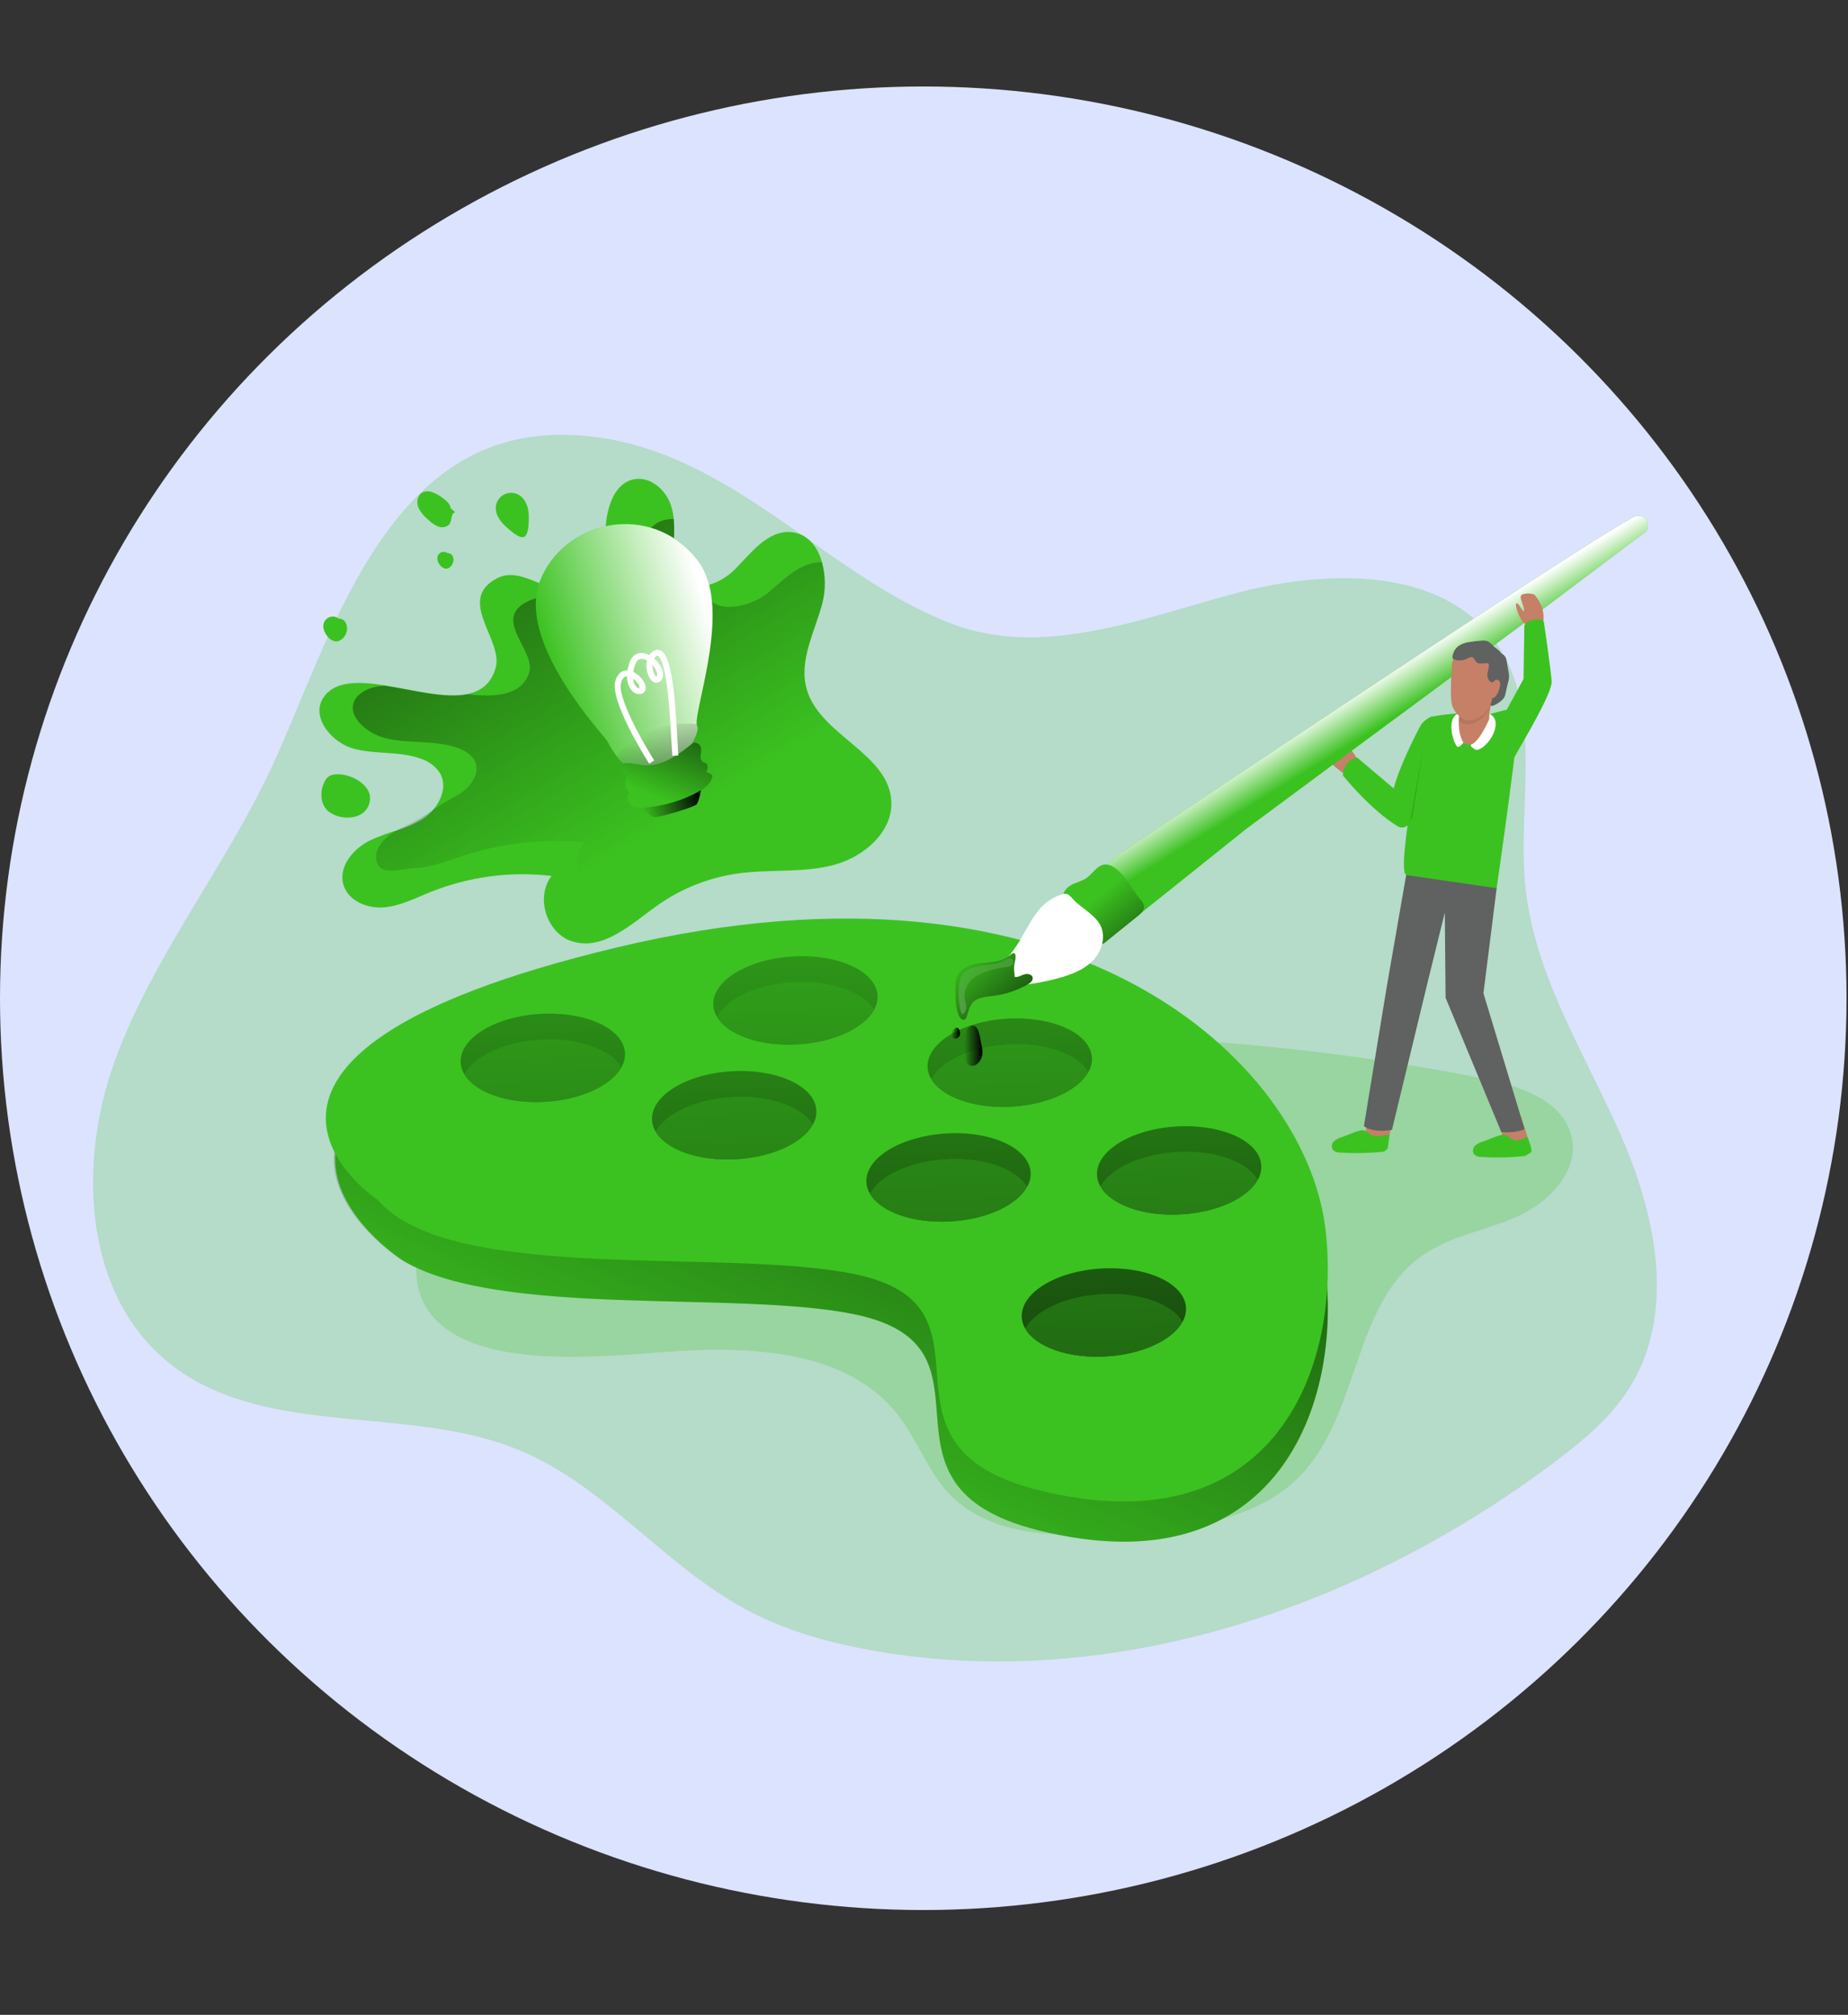 <?xml version="1.0" encoding="UTF-8" standalone="no"?><!DOCTYPE svg PUBLIC "-//W3C//DTD SVG 1.1//EN" "http://www.w3.org/Graphics/SVG/1.1/DTD/svg11.dtd"><svg width="100%" height="100%" viewBox="0 0 556 606" version="1.1" xmlns="http://www.w3.org/2000/svg" xmlns:xlink="http://www.w3.org/1999/xlink" xml:space="preserve" xmlns:serif="http://www.serif.com/" style="fill-rule:evenodd;clip-rule:evenodd;stroke-linejoin:round;stroke-miterlimit:2;"><rect x="0" y="0" width="556" height="606" fill="#333333" stroke="none"/><g><ellipse cx="277.778" cy="300.24" rx="277.778" ry="274.228" style="fill:#dce3ff;"/><g><path d="M81.765,230.676c-14.122,30.361 -35.909,57.16 -47.289,88.591c-11.381,31.431 -9.153,71.648 17.924,91.874c28.639,21.392 70.601,11.279 103.783,24.997c25.839,10.685 43.566,34.648 68.152,47.875c12.217,6.596 25.825,10.311 39.573,12.656c71.648,12.231 146.176,-13.557 203.872,-56.969c8.427,-6.339 16.708,-13.191 22.329,-22.044c14.341,-22.578 8.156,-52.214 -2.631,-76.631c-10.787,-24.418 -25.854,-47.861 -28.529,-74.345c-2.521,-25.019 5.723,-53.123 -9.094,-73.642c-16.547,-22.915 -51.518,-21.852 -79.145,-14.326c-27.628,7.526 -56.985,19.053 -83.762,9.109c-40.914,-15.228 -71.209,-58.37 -120.205,-56.999c-51.657,1.451 -67.801,62.905 -84.978,99.854Z" style="fill:#3bc220;fill-opacity:0.24;fill-rule:nonzero;"/><path d="M268.158,240.76c0.189,2.871 -0.49,5.734 -1.949,8.215c-3.049,5.511 -9.285,9.6 -15.594,11.234c-9.205,2.352 -18.915,1.202 -28.331,2.462c-8.782,1.188 -17.15,4.471 -24.396,9.571c-7.834,5.54 -16.122,13.616 -25.414,10.992c-7.893,-2.198 -11.557,-13.293 -6.523,-19.786c-12.406,-1.46 -24.982,0.224 -36.567,4.895c-4.632,1.869 -9.175,4.251 -14.151,4.573c-4.976,0.323 -10.597,-2.11 -11.931,-6.903c-1.524,-5.401 2.998,-10.78 8.061,-13.264c2.611,-1.193 5.305,-2.195 8.061,-2.997c2.611,-0.804 5.123,-1.898 7.49,-3.261c1.2,-0.744 2.282,-1.663 3.21,-2.727c2.931,-3.29 4.397,-7.863 2.11,-11.454c-1.262,-1.808 -3.055,-3.181 -5.13,-3.928c-6.478,-2.594 -13.887,-1.392 -20.629,-3.187c-6.742,-1.796 -13.051,-9.527 -9.175,-15.39c3.43,-5.078 10.517,-4.917 18.431,-3.664c8.589,1.334 18.115,3.987 24.916,2.594c4.038,-0.828 7.116,-3.077 8.479,-7.863c2.381,-8.398 -12.062,-20.468 0.454,-26.968c8.061,-4.169 16.906,6.904 25.414,3.32c6.017,-2.543 6.874,-10.567 7.116,-17.097c0.242,-6.529 2.199,-14.656 8.611,-15.968c4.712,-0.96 9.336,2.887 10.992,7.409c0.529,1.456 0.862,2.977 0.99,4.521c0.249,3.265 0.148,6.547 -0.301,9.791c-0.242,2.382 -0.454,4.895 0.586,7.013c1.715,3.474 5.431,4.199 9.256,3.312c3.323,-0.796 6.366,-2.49 8.794,-4.895c4.968,-5.027 10.025,-11.952 17.089,-11.256c4.844,0.476 7.841,4.28 9.175,9.043c1.099,4.012 1.145,8.24 0.132,12.275c-2.242,8.559 -7.116,17.17 -4.785,25.707c3.781,13.968 24.513,19.288 25.509,33.681Z" style="fill:#3bc220;fill-rule:nonzero;"/><path d="M268.158,240.76c0.189,2.871 -0.49,5.734 -1.949,8.215c-1.797,0.74 -3.659,1.311 -5.562,1.707c-9.204,1.928 -18.914,0.99 -28.331,2.008c-8.58,0.908 -16.884,3.567 -24.396,7.812c-7.841,4.492 -16.122,11.073 -25.385,8.985c-7.892,-1.789 -11.586,-10.832 -6.595,-16.123c-12.331,-1.201 -24.779,0.156 -36.561,3.987c-4.602,1.524 -9.175,3.452 -14.151,3.715c-4.975,0.264 -10.435,2.331 -11.776,-1.553c-1.304,-3.767 1.795,-7.49 5.863,-9.732c0.697,-0.425 1.433,-0.783 2.198,-1.07c3.023,-1.379 5.907,-3.045 8.611,-4.976c2.203,-1.534 4.493,-2.938 6.859,-4.206c4.763,-2.404 8.266,-7.68 5.298,-11.557c-1.15,-1.524 -3.1,-2.543 -5.13,-3.21c-6.5,-2.11 -13.879,-1.121 -20.621,-2.594c-6.742,-1.473 -13.081,-7.76 -9.204,-12.458c1.846,-2.242 4.814,-3.232 8.398,-3.473c8.588,1.333 18.115,3.986 24.916,2.594c8.691,0.938 16.188,0.344 18.54,-6.398c2.352,-6.742 -12.091,-16.635 0.425,-21.933c8.061,-3.393 16.936,5.621 25.415,2.704c6.045,-2.089 6.873,-8.611 7.145,-13.924c0.271,-5.313 2.183,-12.011 8.574,-13.051c0.653,-0.107 1.318,-0.134 1.978,-0.081c0.241,3.246 0.135,6.508 -0.315,9.732c-0.242,2.382 -0.454,4.895 0.586,7.013c1.715,3.474 5.431,4.199 9.256,3.312c-0.058,1.187 0.222,2.366 0.806,3.401c3.129,5.129 13.052,2.806 18.027,-1.312c4.764,-3.928 9.578,-9.278 16.211,-9.197c1.098,4.012 1.144,8.24 0.131,12.275c-2.242,8.559 -7.115,17.17 -4.785,25.707c3.796,13.968 24.528,19.288 25.524,33.681Z" style="fill:url(#_Linear1);fill-rule:nonzero;"/><path d="M152.614,158.75c-1.986,-1.664 -3.789,-4.046 -3.4,-6.596c0.329,-2.25 2.279,-3.935 4.553,-3.935c0.667,0 1.327,0.145 1.932,0.425c2.353,1.077 3.379,3.935 3.386,6.529c0,1.371 0.102,5.592 -1.378,6.273c-1.48,0.682 -4.104,-1.868 -5.093,-2.696Z" style="fill:#3bc220;fill-rule:nonzero;"/><path d="M99.609,233.16c-0.922,0.397 -1.649,1.143 -2.023,2.074c-1.465,2.932 -1.216,7.006 1.429,8.948c4.089,2.997 11.725,2.294 12.304,-3.664c0.506,-5.02 -7.423,-8.743 -11.71,-7.358Z" style="fill:#3bc220;fill-rule:nonzero;"/><path d="M135.598,152.858c-0.169,-1.349 -1.356,-2.309 -2.455,-3.115c-1.905,-1.4 -4.566,-2.814 -6.434,-1.356c-1.261,0.982 -1.407,2.932 -0.777,4.397c0.742,1.432 1.791,2.683 3.07,3.664c0.882,0.909 1.96,1.603 3.152,2.03c1.223,0.323 2.733,-0.066 3.275,-1.201c0.543,-1.136 0.301,-2.976 1.539,-3.203" style="fill:#3bc220;fill-rule:nonzero;"/><path d="M102.166,186.311c-0.534,-0.559 -1.275,-0.876 -2.049,-0.876c-1.237,0 -2.337,0.81 -2.707,1.99c-0.425,1.319 0.169,2.763 1.019,3.855c0.556,0.809 1.396,1.382 2.352,1.604c1.671,0.242 3.159,-1.319 3.525,-2.931c0.231,-0.893 0.124,-1.841 -0.3,-2.66c-0.425,-0.808 -1.287,-1.296 -2.199,-1.246" style="fill:#3bc220;fill-rule:nonzero;"/><path d="M134.887,166.569c-0.364,-0.376 -0.866,-0.589 -1.39,-0.589c-0.83,0 -1.571,0.534 -1.834,1.322c-0.211,0.935 0.049,1.916 0.696,2.623c0.377,0.554 0.951,0.945 1.605,1.092c1.136,0.169 2.147,-0.894 2.396,-2.015c0.162,-0.608 0.088,-1.254 -0.205,-1.81c-0.304,-0.555 -0.909,-0.88 -1.539,-0.828" style="fill:#3bc220;fill-rule:nonzero;"/><path d="M203.567,406.378c24.074,-1.517 51.87,0.235 66.687,19.281c5.76,7.408 8.838,16.752 15.294,23.567c12.627,13.352 33.586,13.081 51.921,11.843c19.273,-1.297 40.43,-3.43 53.84,-17.339c17.786,-18.445 15.712,-51.642 36.766,-66.247c8.464,-5.863 19.12,-7.416 28.507,-11.645c9.387,-4.228 18.321,-13.337 16.357,-23.45c-2.155,-11.146 -15.39,-15.719 -26.492,-17.947c-80.086,-15.962 -162.429,-17.073 -242.916,-3.276c-20.842,3.584 -42.416,8.589 -58.626,22.168c-13.147,10.993 -28.463,38.95 -13.528,53.87c15.308,15.316 53.291,10.37 72.19,9.175Z" style="fill:#3bc220;fill-opacity:0.24;fill-rule:nonzero;"/><path d="M185.774,297.004c137.771,-32.823 206.4,34.97 212.878,83.769c5.416,40.774 -14.158,97.546 -86.363,79.453c-54.551,-13.675 -7.914,-55.13 -55.123,-64.914c-35.403,-7.328 -105.922,1.158 -135.492,-15.887c-3.173,-1.832 -73.649,-49.605 64.1,-82.421Z" style="fill:#3bc220;fill-rule:nonzero;"/><path d="M185.774,297.004c137.771,-32.823 206.4,34.97 212.878,83.769c5.416,40.774 -14.158,97.546 -86.363,79.453c-54.551,-13.675 -7.914,-55.13 -55.123,-64.914c-35.908,-7.452 -108.033,1.407 -136.782,-16.664c-2.623,-1.649 -72.359,-48.828 65.39,-81.644Z" style="fill:url(#_Linear2);fill-rule:nonzero;"/><path d="M113.657,360.906c0,0 -65.632,-43.178 72.117,-75.994c137.749,-32.815 206.4,34.978 212.878,83.77c5.416,40.774 -14.158,97.553 -86.363,79.452c-54.551,-13.674 -7.914,-55.13 -55.123,-64.913c-39.206,-8.127 -121.48,3.166 -143.509,-22.315Z" style="fill:#3bc220;fill-rule:nonzero;"/><path d="M188.039,316.651c0.091,1.529 -0.293,3.05 -1.1,4.353c-2.975,5.401 -11.967,9.725 -22.82,10.37c-11.38,0.732 -21.252,-2.851 -24.417,-8.281c-0.643,-1.039 -1.023,-2.219 -1.107,-3.437c-0.425,-7.329 10.26,-13.924 23.927,-14.723c13.667,-0.799 25.062,4.419 25.517,11.718Z" style="fill:url(#_Linear3);fill-rule:nonzero;"/><path d="M264.018,299.378c0.088,1.541 -0.287,3.072 -1.077,4.397c-3.005,5.401 -11.96,9.688 -22.82,10.333c-11.374,0.733 -21.252,-2.851 -24.411,-8.281c-0.66,-1.028 -1.041,-2.21 -1.106,-3.429c-0.433,-7.329 10.259,-13.924 23.897,-14.73c13.638,-0.806 25.085,4.412 25.517,11.71Z" style="fill:url(#_Linear4);fill-rule:nonzero;"/><path d="M245.617,333.916c0.084,1.532 -0.302,3.054 -1.107,4.361c-2.975,5.393 -11.96,9.717 -22.82,10.362c-11.381,0.733 -21.252,-2.851 -24.418,-8.281c-0.647,-1.036 -1.025,-2.218 -1.099,-3.437c-0.432,-7.328 10.26,-13.924 23.919,-14.722c13.66,-0.799 25.063,4.418 25.525,11.717Z" style="fill:url(#_Linear5);fill-rule:nonzero;"/><path d="M328.521,318.087c0.089,1.533 -0.298,3.056 -1.107,4.361c-2.975,5.393 -11.959,9.724 -22.82,10.369c-11.373,0.733 -21.252,-2.858 -24.41,-8.288c-0.647,-1.034 -1.027,-2.213 -1.107,-3.43c-0.432,-7.328 10.26,-13.923 23.927,-14.722c13.667,-0.799 25.055,4.411 25.517,11.71Z" style="fill:url(#_Linear6);fill-rule:nonzero;"/><path d="M379.467,350.478c0.094,1.54 -0.279,3.073 -1.07,4.397c-3.005,5.394 -11.996,9.725 -22.849,10.362c-11.41,0.733 -21.252,-2.85 -24.418,-8.31c-0.634,-1.027 -1.004,-2.195 -1.077,-3.4c-0.455,-7.328 10.259,-13.924 23.897,-14.723c13.638,-0.798 25.055,4.375 25.517,11.674Z" style="fill:url(#_Linear7);fill-rule:nonzero;"/><path d="M356.83,393.238c0.084,1.525 -0.288,3.041 -1.07,4.353c-2.975,5.401 -11.967,9.725 -22.82,10.37c-11.41,0.733 -21.289,-2.851 -24.447,-8.31c-0.635,-1.03 -1.005,-2.201 -1.077,-3.408c-0.455,-7.328 10.259,-13.924 23.897,-14.722c13.638,-0.799 25.063,4.419 25.517,11.717Z" style="fill:url(#_Linear8);fill-rule:nonzero;"/><path d="M310.091,352.625c0.084,1.532 -0.302,3.054 -1.107,4.361c-2.975,5.393 -11.96,9.724 -22.791,10.362c-11.41,0.733 -21.288,-2.851 -24.447,-8.31c-0.635,-1.026 -1.003,-2.196 -1.07,-3.401c-0.461,-7.328 10.26,-13.865 23.89,-14.722c13.631,-0.858 25.063,4.411 25.525,11.71Z" style="fill:url(#_Linear9);fill-rule:nonzero;"/><path d="M186.939,321.004c-2.975,5.401 -11.967,9.725 -22.82,10.37c-11.38,0.732 -21.252,-2.851 -24.417,-8.281c2.975,-5.401 11.959,-9.725 22.82,-10.37c11.381,-0.703 21.222,2.851 24.417,8.281Z" style="fill:#3bc220;fill-rule:nonzero;"/><path d="M262.941,303.739c-3.005,5.401 -11.96,9.688 -22.82,10.333c-11.374,0.732 -21.252,-2.851 -24.411,-8.281c2.975,-5.394 11.931,-9.725 22.791,-10.362c11.41,-0.682 21.252,2.88 24.44,8.31Z" style="fill:#3bc220;fill-rule:nonzero;"/><path d="M244.51,338.277c-2.975,5.393 -11.96,9.717 -22.82,10.362c-11.381,0.733 -21.252,-2.851 -24.418,-8.281c2.976,-5.394 11.967,-9.725 22.82,-10.37c11.381,-0.688 21.23,2.858 24.418,8.289Z" style="fill:#3bc220;fill-rule:nonzero;"/><path d="M327.414,322.448c-2.975,5.393 -11.959,9.724 -22.82,10.369c-11.373,0.733 -21.252,-2.858 -24.41,-8.288c2.975,-5.394 11.96,-9.717 22.82,-10.362c11.381,-0.711 21.223,2.85 24.41,8.281Z" style="fill:#3bc220;fill-rule:nonzero;"/><path d="M378.397,354.839c-3.005,5.393 -11.996,9.724 -22.849,10.362c-11.41,0.732 -21.252,-2.851 -24.418,-8.311c2.975,-5.393 11.96,-9.687 22.82,-10.369c11.41,-0.704 21.252,2.858 24.447,8.318Z" style="fill:#3bc220;fill-rule:nonzero;"/><path d="M355.731,397.591c-2.975,5.401 -11.967,9.725 -22.82,10.37c-11.41,0.733 -21.289,-2.851 -24.447,-8.31c2.975,-5.401 11.959,-9.725 22.82,-10.37c11.41,-0.703 21.288,2.851 24.447,8.31Z" style="fill:#3bc220;fill-rule:nonzero;"/><path d="M308.984,356.986c-2.975,5.393 -11.96,9.724 -22.791,10.362c-11.41,0.733 -21.288,-2.851 -24.447,-8.31c3.005,-5.394 11.967,-9.688 22.82,-10.333c11.381,-0.711 21.23,2.85 24.418,8.281Z" style="fill:#3bc220;fill-rule:nonzero;"/><path d="M186.939,321.004c-2.975,5.401 -11.967,9.725 -22.82,10.37c-11.38,0.732 -21.252,-2.851 -24.417,-8.281c2.975,-5.401 11.959,-9.725 22.82,-10.37c11.381,-0.703 21.222,2.851 24.417,8.281Z" style="fill:url(#_Linear10);fill-rule:nonzero;"/><path d="M262.941,303.739c-3.005,5.401 -11.96,9.688 -22.82,10.333c-11.374,0.732 -21.252,-2.851 -24.411,-8.281c2.975,-5.394 11.931,-9.725 22.791,-10.362c11.41,-0.682 21.252,2.88 24.44,8.31Z" style="fill:url(#_Linear11);fill-rule:nonzero;"/><path d="M244.51,338.277c-2.975,5.393 -11.96,9.717 -22.82,10.362c-11.381,0.733 -21.252,-2.851 -24.418,-8.281c2.976,-5.394 11.967,-9.725 22.82,-10.37c11.381,-0.688 21.23,2.858 24.418,8.289Z" style="fill:url(#_Linear12);fill-rule:nonzero;"/><path d="M327.414,322.448c-2.975,5.393 -11.959,9.724 -22.82,10.369c-11.373,0.733 -21.252,-2.858 -24.41,-8.288c2.975,-5.394 11.96,-9.717 22.82,-10.362c11.381,-0.711 21.223,2.85 24.41,8.281Z" style="fill:url(#_Linear13);fill-rule:nonzero;"/><path d="M378.397,354.839c-3.005,5.393 -11.996,9.724 -22.849,10.362c-11.41,0.732 -21.252,-2.851 -24.418,-8.311c2.975,-5.393 11.96,-9.687 22.82,-10.369c11.41,-0.704 21.252,2.858 24.447,8.318Z" style="fill:url(#_Linear14);fill-rule:nonzero;"/><path d="M355.731,397.591c-2.975,5.401 -11.967,9.725 -22.82,10.37c-11.41,0.733 -21.289,-2.851 -24.447,-8.31c2.975,-5.401 11.959,-9.725 22.82,-10.37c11.41,-0.703 21.288,2.851 24.447,8.31Z" style="fill:url(#_Linear15);fill-rule:nonzero;"/><path d="M308.984,356.986c-2.975,5.393 -11.96,9.724 -22.791,10.362c-11.41,0.733 -21.288,-2.851 -24.447,-8.31c3.005,-5.394 11.967,-9.688 22.82,-10.333c11.381,-0.711 21.23,2.85 24.418,8.281Z" style="fill:url(#_Linear16);fill-rule:nonzero;"/><path d="M405.233,233.358c0,0 -4.162,-2.975 -4.895,-4.023c-0.733,-1.048 1.861,-4.214 1.099,-4.902c-0.762,-0.689 -3.583,-2.133 -3.305,-3.511c0.278,-1.377 4.969,1.788 7.101,3.371c2.133,1.583 4.067,5.797 4.067,5.797c0,0 -0.549,4.06 -4.067,3.268Z" style="fill:#c58067;fill-rule:nonzero;"/><path d="M374.967,249.29l89.163,-66.006l31.343,-23.618c0,0 1.51,-4.896 -3.012,-4.522c-4.521,0.374 -155.659,101.679 -155.659,101.679l-11.044,9.527l11.55,13.052l37.659,-30.112Z" style="fill:#3bc220;fill-rule:nonzero;"/><path d="M374.967,249.29l89.163,-66.006l31.343,-23.618c0,0 1.51,-4.896 -3.012,-4.522c-4.521,0.374 -155.659,101.679 -155.659,101.679l-11.044,9.527l11.55,13.052l37.659,-30.112Z" style="fill:url(#_Linear17);fill-rule:nonzero;"/><path d="M448.111,214.84c0,0 8.061,-2.455 8.896,-1.642c0.835,0.814 -6.354,51.767 -6.72,53.944c-0.366,2.176 -12.348,1.465 -17.434,0c-3.387,-1.02 -6.67,-2.357 -9.805,-3.994c-3.135,-1.638 5.863,-46.549 6.94,-47.275c1.077,-0.725 8.984,-1.363 8.984,-1.363l9.139,0.33Z" style="fill:#3bc220;fill-rule:nonzero;"/><path d="M431.08,215.397c-1.261,0.439 -2.386,1.197 -3.269,2.198c-1.084,1.466 -9.805,18.892 -8.713,22.52c1.092,3.627 4.851,6.288 5.943,5.562c1.092,-0.725 3.137,-7.379 3.496,-8.83c0.359,-1.451 1.07,-6.237 1.07,-6.237l1.473,-15.213Z" style="fill:#3bc220;fill-rule:nonzero;"/><path d="M418.886,338.35c0,0 -1.539,5.789 -2.258,6.214c-0.718,0.425 -3.231,-0.908 -4.69,-1.964c-1.458,-1.055 -0.938,-3.305 -0.938,-3.305l0.638,-1.766l7.248,0.821Z" style="fill:#c58067;fill-rule:nonzero;"/><path d="M457.469,335.551c0,0 2.806,7.885 2.521,8.669c-0.286,0.784 -3.664,-0.359 -5.497,-0.242c-1.832,0.117 -2.484,-2.667 -2.484,-2.667l-0.645,-1.752l6.105,-4.008Z" style="fill:#c58067;fill-rule:nonzero;"/><path d="M448.836,210.48c0,0 -1.092,4.719 -0.733,6.536c0.359,1.818 -2.543,6.904 -6.177,6.904c-3.635,0 -3.665,-6.178 -3.665,-6.904c0,-0.725 1.092,-1.084 0.733,-2.931c-0.359,-1.847 9.476,-5.782 9.842,-3.605Z" style="fill:#c58067;fill-rule:nonzero;"/><path d="M439.031,214.114c0.198,0.86 -0.019,1.765 -0.586,2.441c0.796,0.798 1.863,1.271 2.99,1.326c2.198,0 5.444,-1.817 6.903,-5.086l0.073,-0.183c0.205,-1.194 0.425,-2.132 0.425,-2.132c-0.366,-2.177 -10.172,1.817 -9.805,3.634Z" style="fill:#b6765e;fill-rule:nonzero;"/><path d="M448.037,216.342c0,0 -2.931,6.852 -5.423,7.578c0,0 -0.681,0.366 1.136,1.465c1.818,1.099 6.903,-4.397 6.178,-8.354c-0.159,-1.033 -0.846,-1.912 -1.81,-2.316l-0.081,1.627Z" style="fill:#fff;fill-rule:nonzero;"/><path d="M439.031,214.84c0,0 -0.806,5.042 1.231,8.515c0,0 -0.872,1.29 -1.598,1.29c-0.725,0 -2.542,-4.36 -1.817,-7.629c0.425,-1.905 1.817,-2.696 2.184,-2.176Z" style="fill:#fff;fill-rule:nonzero;"/><path d="M450.287,267.142l-3.972,31.599l12.378,40.855c0,0 -2.272,1.26 -6.992,0.894l-16.774,-40.401l-0.234,-25.649l-5.453,22.154l-10.442,43.2c0,0 -5.313,1.165 -8.443,-1.085l6.904,-42.115l5.811,-33.417l27.217,3.965Z" style="fill:#606161;fill-rule:nonzero;"/><path d="M436.847,199.949c0,0 -0.733,9.439 0,11.982c0.733,2.542 2.931,4.726 5.086,4.726c2.154,0 5.452,-1.817 6.903,-5.086c1.451,-3.268 2.199,-11.263 1.817,-12.355c-0.381,-1.092 -2.557,-4.521 -8.354,-3.994c-4.001,0.367 -5.452,3.269 -5.452,4.727Z" style="fill:#c58067;fill-rule:nonzero;"/><path d="M450.214,204.602c-0.248,0.379 -0.671,0.608 -1.123,0.608c-0.357,0 -0.7,-0.142 -0.951,-0.395c-0.538,-0.627 -0.758,-1.469 -0.594,-2.279c0.103,-0.814 0.374,-1.598 0.425,-2.411c0.033,-0.186 -0.012,-0.376 -0.124,-0.528c-0.147,-0.121 -0.339,-0.174 -0.528,-0.146c-1.099,0 -2.389,0.461 -3.151,-0.323c-0.462,-0.462 -0.594,-1.275 -1.209,-1.466c-0.506,-0.183 -1.041,0.162 -1.517,0.411c-1.144,0.582 -2.468,0.708 -3.701,0.352c-0.264,-0.047 -0.499,-0.197 -0.652,-0.418c-0.081,-0.189 -0.104,-0.399 -0.066,-0.601c0.158,-1.319 0.884,-2.505 1.986,-3.246c0.928,-0.553 1.962,-0.907 3.034,-1.041c1.233,-0.22 2.479,-0.365 3.73,-0.432c0.667,-0.089 1.347,-0.003 1.971,0.249c0.583,0.378 1.106,0.839 1.554,1.37c0.733,0.66 1.619,1.129 2.198,1.935c0.44,0.652 1.4,0.637 1.737,2.198c0.286,1.4 0.476,2.814 0.733,4.221c0.256,1.407 -0.345,2.858 -0.638,4.258c-0.608,2.865 -0.608,2.865 -1.649,3.847c-0.625,0.538 -1.323,0.984 -2.073,1.327c-0.262,0.177 -0.584,0.243 -0.895,0.183c-0.293,-0.103 -0.41,-0.601 -0.117,-0.733" style="fill:#606161;fill-rule:nonzero;"/><path d="M448.99,206.068c0,0 0.366,-2.198 1.817,-1.466c1.451,0.733 -0.359,4.72 -1.092,5.086c-0.327,0.199 -0.701,0.305 -1.084,0.308" style="fill:#c58067;fill-rule:nonzero;"/><path d="M425.95,242.738l-17.624,-14.883c0,0 -4.104,0.476 -4.295,5.357c0,0 8.098,10.149 16.393,15.257c3.584,2.206 6.398,-4.91 5.526,-5.731Z" style="fill:#3bc220;fill-rule:nonzero;"/><path d="M425.041,245.655l3.232,-21.01l-4.162,22.703l0.93,-1.693Z" style="fill:url(#_Linear18);fill-rule:nonzero;"/><path d="M403.877,341.955c-0.917,0.229 -1.77,0.665 -2.491,1.276c-0.722,0.649 -0.891,1.725 -0.403,2.564c0.598,0.594 1.424,0.901 2.264,0.843c4.272,0.291 8.56,0.208 12.817,-0.249c0.168,-0.008 0.331,-0.056 0.477,-0.139c0.212,-0.154 0.945,-0.601 0.981,-0.865l0.557,-4.184c-1.304,0.242 -3.319,0.645 -4.631,0.417c-1.693,-0.3 -2.36,-1.964 -3.994,-1.641c-1.861,0.374 -3.767,1.378 -5.577,1.978Z" style="fill:#3bc220;fill-rule:nonzero;"/><path d="M446.337,343.275c-0.917,0.228 -1.77,0.664 -2.491,1.275c-0.724,0.645 -0.893,1.721 -0.404,2.557c0.597,0.596 1.423,0.906 2.265,0.85c4.271,0.291 8.56,0.208 12.817,-0.249c0.168,-0.008 0.331,-0.056 0.476,-0.139c0.213,-0.154 1.7,-0.901 1.73,-1.165c0.19,-1.393 -0.938,-3.437 -1.077,-4.397c-1.305,0.249 -2.433,1.187 -3.745,0.96c-1.693,-0.301 -2.36,-1.972 -3.994,-1.642c-1.861,0.345 -3.767,1.349 -5.577,1.95Z" style="fill:#3bc220;fill-rule:nonzero;"/><path d="M464.093,188.187c0.433,-1.605 0.433,-3.297 0,-4.903c-0.483,-1.655 -1.327,-3.184 -2.469,-4.477c-1.142,-0.378 -2.373,-0.396 -3.525,-0.051c-1.59,0.623 0.652,3.473 0.447,4.829c-0.205,1.356 -1.51,-2.426 -2.279,-2.096c-0.77,0.33 1.194,5.54 2.66,6.192" style="fill:#c58067;fill-rule:nonzero;"/><path d="M448.697,232.017c0,0 5.445,-1.421 7.218,-4.77c1.774,-3.349 11.205,-18.768 10.927,-22.359c-0.323,-4.148 -2.331,-17.771 -2.331,-17.771c0,0 -0.22,-1.114 -2.851,-0.777c-2.63,0.337 -3.041,1.847 -3.041,1.847l-0.234,15.998l-8.017,14.715c0,0 -3.276,10.12 -1.671,13.117Z" style="fill:#3bc220;fill-rule:nonzero;"/><path d="M332.515,260.011c-2.33,0.103 -3.664,2.653 -5.555,4.009c-1.363,0.974 -3.07,1.326 -4.558,2.11c-1.488,0.784 -2.851,2.309 -2.514,3.95c0.225,0.788 0.637,1.51 1.202,2.103l8.626,10.568c0.52,0.645 1.245,1.355 2.044,1.136c0.271,-0.1 0.52,-0.252 0.733,-0.447l9.82,-7.922c0.967,-0.777 2.037,-1.781 1.898,-3.012c-0.16,-0.748 -0.546,-1.429 -1.107,-1.95c-2.623,-2.975 -5.994,-10.545 -10.589,-10.545Z" style="fill:#3bc220;fill-rule:nonzero;"/><path d="M332.515,260.011c-2.33,0.103 -3.664,2.653 -5.555,4.009c-1.363,0.974 -3.07,1.326 -4.558,2.11c-1.488,0.784 -2.851,2.309 -2.514,3.95c0.225,0.788 0.637,1.51 1.202,2.103l8.626,10.568c0.52,0.645 1.245,1.355 2.044,1.136c0.271,-0.1 0.52,-0.252 0.733,-0.447l9.82,-7.922c0.967,-0.777 2.037,-1.781 1.898,-3.012c-0.16,-0.748 -0.546,-1.429 -1.107,-1.95c-2.623,-2.975 -5.994,-10.545 -10.589,-10.545Z" style="fill:url(#_Linear19);fill-rule:nonzero;"/><path d="M312.685,273.561c-2.235,2.646 -3.782,5.797 -5.54,8.794c-1.759,2.997 -3.848,5.921 -6.596,8.061c-2.748,2.14 -6.368,3.386 -9.805,2.755l1.722,3.137c8.726,0.914 17.546,0.193 26.008,-2.125c3.723,-1.019 7.497,-2.433 10.216,-5.13c2.718,-2.697 4.125,-7.108 2.455,-10.582c-1.671,-3.474 -5.768,-5.196 -8.318,-8.061c-1.554,-1.752 -2.008,-1.986 -4.397,-1.055c-2.235,0.902 -4.21,2.348 -5.745,4.206Z" style="fill:#fff;fill-rule:nonzero;"/><path d="M305.532,287.529c0.021,-0.271 -0.075,-0.538 -0.263,-0.733c-0.396,-0.308 -0.924,0.102 -1.29,0.432c-2.199,1.986 -5.379,2.103 -8.296,2.382c-2.916,0.278 -6.229,1.106 -7.563,3.715c-0.732,1.378 -0.732,2.998 -0.688,4.544c0,2.543 0.058,5.13 1.011,7.511c0.3,0.733 1.004,1.59 1.751,1.275c0.389,-0.239 0.656,-0.634 0.733,-1.084c0.44,-1.385 0.733,-2.888 1.693,-3.979c1.466,-1.664 3.972,-1.796 6.185,-2.074c3.659,-0.442 7.193,-1.613 10.391,-3.445c0.807,-0.469 1.708,-1.231 1.466,-2.139c-0.242,-0.909 -1.597,-1.158 -2.557,-0.851c-0.96,0.308 -1.876,0.931 -2.851,0.733c0.044,-0.989 -0.249,-1.971 -0.176,-2.931c0.051,-1.158 0.535,-2.184 0.454,-3.356Z" style="fill:#3bc220;fill-rule:nonzero;"/><path d="M305.532,287.529c0.021,-0.271 -0.075,-0.538 -0.263,-0.733c-0.396,-0.308 -0.924,0.102 -1.29,0.432c-2.199,1.986 -5.379,2.103 -8.296,2.382c-2.916,0.278 -6.229,1.106 -7.563,3.715c-0.732,1.378 -0.732,2.998 -0.688,4.544c0,2.543 0.058,5.13 1.011,7.511c0.3,0.733 1.004,1.59 1.751,1.275c0.389,-0.239 0.656,-0.634 0.733,-1.084c0.44,-1.385 0.733,-2.888 1.693,-3.979c1.466,-1.664 3.972,-1.796 6.185,-2.074c3.659,-0.442 7.193,-1.613 10.391,-3.445c0.807,-0.469 1.708,-1.231 1.466,-2.139c-0.242,-0.909 -1.597,-1.158 -2.557,-0.851c-0.96,0.308 -1.876,0.931 -2.851,0.733c0.044,-0.989 -0.249,-1.971 -0.176,-2.931c0.051,-1.158 0.535,-2.184 0.454,-3.356Z" style="fill:url(#_Linear20);fill-rule:nonzero;"/><path d="M292.1,294.857c1.053,-1.003 2.3,-1.781 3.664,-2.287c2.088,-0.851 4.286,-1.403 6.529,-1.641c0.669,-0.006 1.327,-0.169 1.92,-0.476c0.444,-0.184 0.735,-0.619 0.735,-1.1c0,-0.652 -0.537,-1.189 -1.189,-1.189c-0.156,0 -0.31,0.031 -0.454,0.09c-0.519,0.178 -1.012,0.425 -1.466,0.733c-2.03,1.092 -4.434,1.151 -6.713,1.466c-2.279,0.315 -4.726,1.187 -5.862,3.187c-0.733,1.341 -0.806,2.932 -0.806,4.507c-0.096,2.073 0.122,4.148 0.644,6.156c0.096,0.3 0.294,0.66 0.609,0.63c0.166,-0.039 0.311,-0.142 0.403,-0.286c1.333,-1.663 0.08,-3.18 0.08,-4.997c-0.002,-1.783 0.68,-3.499 1.906,-4.793Z" style="fill:url(#_Linear21);fill-rule:nonzero;"/><path d="M291.968,308.634c-1.165,0.513 -1.466,1.993 -1.598,3.254c-0.221,1.999 -0.233,4.015 -0.036,6.016c0.005,0.881 0.374,1.722 1.018,2.323c0.634,0.409 1.44,0.448 2.111,0.103c0.661,-0.351 1.196,-0.899 1.531,-1.568c1.261,-2.287 0.257,-4.068 -0.066,-6.383c-0.197,-1.363 -0.842,-4.676 -2.96,-3.745Z" style="fill:url(#_Linear22);fill-rule:nonzero;"/><path d="M287.901,309.052c-0.643,0.163 -1.172,0.62 -1.429,1.231c-0.249,0.4 -0.325,0.884 -0.213,1.341c0.241,0.599 0.906,0.919 1.524,0.733c0.588,-0.224 0.999,-0.766 1.056,-1.393c0.049,-0.622 -0.14,-1.24 -0.528,-1.729" style="fill:url(#_Linear23);fill-rule:nonzero;"/><path d="M192.509,242.541c0,0 3.012,3.055 4.397,3.224c1.385,0.169 11.725,-2.99 12.59,-3.745c0.865,-0.754 1.575,-5.415 1.575,-5.415l-18.562,5.936Z" style="fill:#3bc220;fill-rule:nonzero;"/><path d="M192.509,242.541c0,0 3.012,3.055 4.397,3.224c1.385,0.169 11.725,-2.99 12.59,-3.745c0.865,-0.754 1.575,-5.415 1.575,-5.415l-18.562,5.936Z" style="fill:url(#_Linear24);fill-rule:nonzero;"/><path d="M209.598,217.764c0.005,0.223 0.058,0.443 0.154,0.645c1.649,3.078 -12.399,24.916 -24.322,8.911c-1.02,-1.39 -1.924,-2.86 -2.704,-4.397c-0.78,-1.537 -27.305,-29.313 -20.38,-47.875c6.888,-18.46 33.299,-24.697 47.524,-6.596c10.538,13.367 -0.741,43.684 -0.272,49.312Z" style="fill:#3bc220;fill-rule:nonzero;"/><path d="M209.598,217.764c0.005,0.223 0.058,0.443 0.154,0.645c1.649,3.078 -12.399,24.916 -24.322,8.911c-1.02,-1.39 -1.924,-2.86 -2.704,-4.397c-0.78,-1.537 -27.305,-29.313 -20.38,-47.875c6.888,-18.46 33.299,-24.697 47.524,-6.596c10.538,13.367 -0.741,43.684 -0.272,49.312Z" style="fill:url(#_Linear25);fill-rule:nonzero;"/><path d="M209.752,218.409c1.649,3.078 -12.399,24.916 -24.322,8.911c6.005,-6.944 15.055,-10.509 24.183,-9.527c0.004,0.213 0.052,0.422 0.139,0.616Z" style="fill:url(#_Linear26);fill-rule:nonzero;"/><path d="M188.075,232.853c0.209,0.212 0.353,0.479 0.418,0.769c0.002,0.283 -0.064,0.561 -0.19,0.814c-0.498,1.453 -0.031,3.072 1.165,4.037c-1.246,0.733 -0.938,2.829 0.227,3.701c1.165,0.872 2.748,0.88 4.199,0.733c5.742,-0.43 11.325,-2.087 16.371,-4.859c1.928,-1.07 3.972,-2.63 4.075,-4.836c-0.529,-0.472 -1.158,-0.818 -1.84,-1.012c0.403,-0.879 0.733,-2.125 -0.095,-2.652c-0.271,-0.169 -0.608,-0.206 -0.887,-0.367c-0.624,-0.477 -0.911,-1.279 -0.732,-2.044c0.177,-0.752 0.216,-1.529 0.117,-2.294c-0.301,-0.974 -1.268,-1.596 -2.279,-1.466c-4.317,3.474 -9.183,7.138 -14.708,6.816c-2.55,-0.169 -9.893,-2.558 -5.841,2.66Z" style="fill:#3bc220;fill-rule:nonzero;"/><path d="M188.075,232.853c0.209,0.212 0.353,0.479 0.418,0.769c0.002,0.283 -0.064,0.561 -0.19,0.814c-0.498,1.453 -0.031,3.072 1.165,4.037c-1.246,0.733 -0.938,2.829 0.227,3.701c1.165,0.872 2.748,0.88 4.199,0.733c5.742,-0.43 11.325,-2.087 16.371,-4.859c1.928,-1.07 3.972,-2.63 4.075,-4.836c-0.529,-0.472 -1.158,-0.818 -1.84,-1.012c0.403,-0.879 0.733,-2.125 -0.095,-2.652c-0.271,-0.169 -0.608,-0.206 -0.887,-0.367c-0.624,-0.477 -0.911,-1.279 -0.732,-2.044c0.177,-0.752 0.216,-1.529 0.117,-2.294c-0.301,-0.974 -1.268,-1.596 -2.279,-1.466c-4.317,3.474 -9.183,7.138 -14.708,6.816c-2.55,-0.169 -9.893,-2.558 -5.841,2.66Z" style="fill:url(#_Linear27);fill-rule:nonzero;"/><path d="M204.073,227.217l-1.803,0.103l-0.527,-9.014c-0.99,-17.023 -2.785,-20.468 -3.767,-21.01c-0.073,-0.037 -0.161,-0.088 -0.403,0c-0.309,0.182 -0.573,0.433 -0.77,0.733c0.737,0.632 1.372,1.373 1.884,2.198c0.982,1.62 1.121,3.137 0.388,4.163c-0.403,0.698 -1.209,1.067 -2.001,0.916c-1.407,-0.352 -2.293,-2.375 -2.528,-4.111c-0.124,-0.837 -0.094,-1.688 0.088,-2.514c-0.557,-0.358 -1.216,-0.525 -1.876,-0.476c-0.843,0.095 -1.466,0.872 -1.839,2.25c-0.151,0.539 -0.266,1.087 -0.345,1.641c2.111,1.011 3.98,3.488 3.664,5.13c-0.079,0.717 -0.608,1.308 -1.311,1.465c-0.977,0.23 -2.005,-0.088 -2.682,-0.828c-0.565,-0.535 -1.583,-1.876 -1.591,-4.441c-0.593,0 -1.275,0.352 -1.758,1.767c-1.466,4.177 6.69,18.401 9.944,23.523l-1.524,0.968c-1.246,-1.957 -12.107,-19.325 -10.128,-25.078c0.879,-2.565 2.477,-3.026 3.62,-2.975c0.092,-0.561 0.214,-1.116 0.367,-1.663c0.732,-2.661 2.198,-3.408 3.327,-3.555c0.985,-0.098 1.977,0.115 2.836,0.609c0.356,-0.522 0.828,-0.956 1.377,-1.268c0.658,-0.398 1.481,-0.415 2.155,-0.044c1.634,0.894 3.664,4.258 4.697,22.49l0.506,9.021Zm-13.594,-23.076c0.031,0.903 0.385,1.767 0.997,2.433c0.22,0.268 0.554,0.417 0.901,0.403c0.147,-0.609 -0.718,-1.986 -1.898,-2.836Zm5.782,-4.111c-0.013,0.303 0.002,0.607 0.044,0.908c0.205,1.546 0.887,2.506 1.158,2.609c0,0 0.058,-0.066 0.146,-0.183c0.279,-0.389 0.096,-1.239 -0.469,-2.199c-0.256,-0.405 -0.551,-0.785 -0.879,-1.135Z" style="fill:#fff;fill-rule:nonzero;"/></g></g><defs><linearGradient id="_Linear1" x1="0" y1="0" x2="1" y2="0" gradientUnits="userSpaceOnUse" gradientTransform="matrix(-113.727,-193.568,193.568,-113.727,200.497,248.638)"><stop offset="0" style="stop-color:#010101;stop-opacity:0"/><stop offset="0.54" style="stop-color:#010101;stop-opacity:0.54"/><stop offset="0.95" style="stop-color:#010101;stop-opacity:1"/><stop offset="1" style="stop-color:#010101;stop-opacity:1"/></linearGradient><linearGradient id="_Linear2" x1="0" y1="0" x2="1" y2="0" gradientUnits="userSpaceOnUse" gradientTransform="matrix(126.082,-283.244,283.244,126.082,215.505,456.173)"><stop offset="0" style="stop-color:#010101;stop-opacity:0"/><stop offset="0.95" style="stop-color:#010101;stop-opacity:1"/><stop offset="1" style="stop-color:#010101;stop-opacity:1"/></linearGradient><linearGradient id="_Linear3" x1="0" y1="0" x2="1" y2="0" gradientUnits="userSpaceOnUse" gradientTransform="matrix(8.64,328.173,-328.173,8.64,160.675,217.764)"><stop offset="0" style="stop-color:#010101;stop-opacity:0"/><stop offset="0.95" style="stop-color:#010101;stop-opacity:1"/><stop offset="1" style="stop-color:#010101;stop-opacity:1"/></linearGradient><linearGradient id="_Linear4" x1="0" y1="0" x2="1" y2="0" gradientUnits="userSpaceOnUse" gradientTransform="matrix(8.633,328.173,-328.173,8.633,237.072,215.749)"><stop offset="0" style="stop-color:#010101;stop-opacity:0"/><stop offset="0.95" style="stop-color:#010101;stop-opacity:1"/><stop offset="1" style="stop-color:#010101;stop-opacity:1"/></linearGradient><linearGradient id="_Linear5" x1="0" y1="0" x2="1" y2="0" gradientUnits="userSpaceOnUse" gradientTransform="matrix(8.64,328.173,-328.173,8.64,217.755,216.262)"><stop offset="0" style="stop-color:#010101;stop-opacity:0"/><stop offset="0.95" style="stop-color:#010101;stop-opacity:1"/><stop offset="1" style="stop-color:#010101;stop-opacity:1"/></linearGradient><linearGradient id="_Linear6" x1="0" y1="0" x2="1" y2="0" gradientUnits="userSpaceOnUse" gradientTransform="matrix(8.633,328.173,-328.173,8.633,301.026,214.07)"><stop offset="0" style="stop-color:#010101;stop-opacity:0"/><stop offset="0.95" style="stop-color:#010101;stop-opacity:1"/><stop offset="1" style="stop-color:#010101;stop-opacity:1"/></linearGradient><linearGradient id="_Linear7" x1="0" y1="0" x2="1" y2="0" gradientUnits="userSpaceOnUse" gradientTransform="matrix(8.633,328.173,-328.173,8.633,351.099,212.751)"><stop offset="0" style="stop-color:#010101;stop-opacity:0"/><stop offset="0.95" style="stop-color:#010101;stop-opacity:1"/><stop offset="1" style="stop-color:#010101;stop-opacity:1"/></linearGradient><linearGradient id="_Linear8" x1="0" y1="0" x2="1" y2="0" gradientUnits="userSpaceOnUse" gradientTransform="matrix(8.64,328.173,-328.173,8.64,327.319,213.374)"><stop offset="0" style="stop-color:#010101;stop-opacity:0"/><stop offset="0.95" style="stop-color:#010101;stop-opacity:1"/><stop offset="1" style="stop-color:#010101;stop-opacity:1"/></linearGradient><linearGradient id="_Linear9" x1="0" y1="0" x2="1" y2="0" gradientUnits="userSpaceOnUse" gradientTransform="matrix(8.633,328.173,-328.173,8.633,281.708,214.576)"><stop offset="0" style="stop-color:#010101;stop-opacity:0"/><stop offset="0.95" style="stop-color:#010101;stop-opacity:1"/><stop offset="1" style="stop-color:#010101;stop-opacity:1"/></linearGradient><linearGradient id="_Linear10" x1="0" y1="0" x2="1" y2="0" gradientUnits="userSpaceOnUse" gradientTransform="matrix(10.362,482.469,-482.469,10.362,160.866,207.688)"><stop offset="0" style="stop-color:#010101;stop-opacity:0"/><stop offset="0.95" style="stop-color:#010101;stop-opacity:1"/><stop offset="1" style="stop-color:#010101;stop-opacity:1"/></linearGradient><linearGradient id="_Linear11" x1="0" y1="0" x2="1" y2="0" gradientUnits="userSpaceOnUse" gradientTransform="matrix(10.362,482.469,-482.469,10.362,237.204,206.046)"><stop offset="0" style="stop-color:#010101;stop-opacity:0"/><stop offset="0.95" style="stop-color:#010101;stop-opacity:1"/><stop offset="1" style="stop-color:#010101;stop-opacity:1"/></linearGradient><linearGradient id="_Linear12" x1="0" y1="0" x2="1" y2="0" gradientUnits="userSpaceOnUse" gradientTransform="matrix(10.362,482.469,-482.469,10.362,218.041,206.456)"><stop offset="0" style="stop-color:#010101;stop-opacity:0"/><stop offset="0.95" style="stop-color:#010101;stop-opacity:1"/><stop offset="1" style="stop-color:#010101;stop-opacity:1"/></linearGradient><linearGradient id="_Linear13" x1="0" y1="0" x2="1" y2="0" gradientUnits="userSpaceOnUse" gradientTransform="matrix(10.362,482.477,-482.477,10.362,301.245,204.668)"><stop offset="0" style="stop-color:#010101;stop-opacity:0"/><stop offset="0.95" style="stop-color:#010101;stop-opacity:1"/><stop offset="1" style="stop-color:#010101;stop-opacity:1"/></linearGradient><linearGradient id="_Linear14" x1="0" y1="0" x2="1" y2="0" gradientUnits="userSpaceOnUse" gradientTransform="matrix(10.362,482.469,-482.469,10.362,351.495,203.591)"><stop offset="0" style="stop-color:#010101;stop-opacity:0"/><stop offset="0.95" style="stop-color:#010101;stop-opacity:1"/><stop offset="1" style="stop-color:#010101;stop-opacity:1"/></linearGradient><linearGradient id="_Linear15" x1="0" y1="0" x2="1" y2="0" gradientUnits="userSpaceOnUse" gradientTransform="matrix(10.362,482.469,-482.469,10.362,327.92,204.097)"><stop offset="0" style="stop-color:#010101;stop-opacity:0"/><stop offset="0.95" style="stop-color:#010101;stop-opacity:1"/><stop offset="1" style="stop-color:#010101;stop-opacity:1"/></linearGradient><linearGradient id="_Linear16" x1="0" y1="0" x2="1" y2="0" gradientUnits="userSpaceOnUse" gradientTransform="matrix(10.362,482.477,-482.477,10.362,282.082,205.079)"><stop offset="0" style="stop-color:#010101;stop-opacity:0"/><stop offset="0.95" style="stop-color:#010101;stop-opacity:1"/><stop offset="1" style="stop-color:#010101;stop-opacity:1"/></linearGradient><linearGradient id="_Linear17" x1="0" y1="0" x2="1" y2="0" gradientUnits="userSpaceOnUse" gradientTransform="matrix(-7.277,-11.799,11.799,-7.277,415.024,218.577)"><stop offset="0" style="stop-color:#fff;stop-opacity:0"/><stop offset="0.95" style="stop-color:#fff;stop-opacity:1"/><stop offset="1" style="stop-color:#fff;stop-opacity:1"/></linearGradient><linearGradient id="_Linear18" x1="0" y1="0" x2="1" y2="0" gradientUnits="userSpaceOnUse" gradientTransform="matrix(28.243,3.708,-3.708,28.243,423.422,235.63)"><stop offset="0" style="stop-color:#010101;stop-opacity:0"/><stop offset="0.95" style="stop-color:#010101;stop-opacity:1"/><stop offset="1" style="stop-color:#010101;stop-opacity:1"/></linearGradient><linearGradient id="_Linear19" x1="0" y1="0" x2="1" y2="0" gradientUnits="userSpaceOnUse" gradientTransform="matrix(26.36,31.072,-31.072,26.36,330.712,269.421)"><stop offset="0" style="stop-color:#010101;stop-opacity:0"/><stop offset="0.95" style="stop-color:#010101;stop-opacity:1"/><stop offset="1" style="stop-color:#010101;stop-opacity:1"/></linearGradient><linearGradient id="_Linear20" x1="0" y1="0" x2="1" y2="0" gradientUnits="userSpaceOnUse" gradientTransform="matrix(29.87,31.504,-31.504,29.87,288.538,287.455)"><stop offset="0" style="stop-color:#010101;stop-opacity:0"/><stop offset="0.95" style="stop-color:#010101;stop-opacity:1"/><stop offset="1" style="stop-color:#010101;stop-opacity:1"/></linearGradient><linearGradient id="_Linear21" x1="0" y1="0" x2="1" y2="0" gradientUnits="userSpaceOnUse" gradientTransform="matrix(45.567,72.491,-72.491,45.567,289.828,285.286)"><stop offset="0" style="stop-color:#fff;stop-opacity:0"/><stop offset="0.95" style="stop-color:#fff;stop-opacity:1"/><stop offset="1" style="stop-color:#fff;stop-opacity:1"/></linearGradient><linearGradient id="_Linear22" x1="0" y1="0" x2="1" y2="0" gradientUnits="userSpaceOnUse" gradientTransform="matrix(5.416,0,0,5.416,290.194,314.519)"><stop offset="0" style="stop-color:#010101;stop-opacity:0"/><stop offset="0.95" style="stop-color:#010101;stop-opacity:1"/><stop offset="1" style="stop-color:#010101;stop-opacity:1"/></linearGradient><linearGradient id="_Linear23" x1="0" y1="0" x2="1" y2="0" gradientUnits="userSpaceOnUse" gradientTransform="matrix(2.653,0,0,2.653,286.2,310.715)"><stop offset="0" style="stop-color:#010101;stop-opacity:0"/><stop offset="0.95" style="stop-color:#010101;stop-opacity:1"/><stop offset="1" style="stop-color:#010101;stop-opacity:1"/></linearGradient><linearGradient id="_Linear24" x1="0" y1="0" x2="1" y2="0" gradientUnits="userSpaceOnUse" gradientTransform="matrix(18.617,-5.752,5.752,18.617,193.193,244.765)"><stop offset="0" style="stop-color:#010101;stop-opacity:0"/><stop offset="0.95" style="stop-color:#010101;stop-opacity:1"/><stop offset="1" style="stop-color:#010101;stop-opacity:1"/></linearGradient><linearGradient id="_Linear25" x1="0" y1="0" x2="1" y2="0" gradientUnits="userSpaceOnUse" gradientTransform="matrix(50.454,-15.589,15.589,50.454,166.417,202.714)"><stop offset="0" style="stop-color:#fff;stop-opacity:0"/><stop offset="0.95" style="stop-color:#fff;stop-opacity:1"/><stop offset="1" style="stop-color:#fff;stop-opacity:1"/></linearGradient><linearGradient id="_Linear26" x1="0" y1="0" x2="1" y2="0" gradientUnits="userSpaceOnUse" gradientTransform="matrix(20.014,35.856,-35.856,20.014,195.789,219.457)"><stop offset="0" style="stop-color:#010101;stop-opacity:0"/><stop offset="0.95" style="stop-color:#010101;stop-opacity:1"/><stop offset="1" style="stop-color:#010101;stop-opacity:1"/></linearGradient><linearGradient id="_Linear27" x1="0" y1="0" x2="1" y2="0" gradientUnits="userSpaceOnUse" gradientTransform="matrix(17.605,-42.095,42.095,17.605,197.341,239.87)"><stop offset="0" style="stop-color:#010101;stop-opacity:0"/><stop offset="0.95" style="stop-color:#010101;stop-opacity:1"/><stop offset="1" style="stop-color:#010101;stop-opacity:1"/></linearGradient></defs></svg>